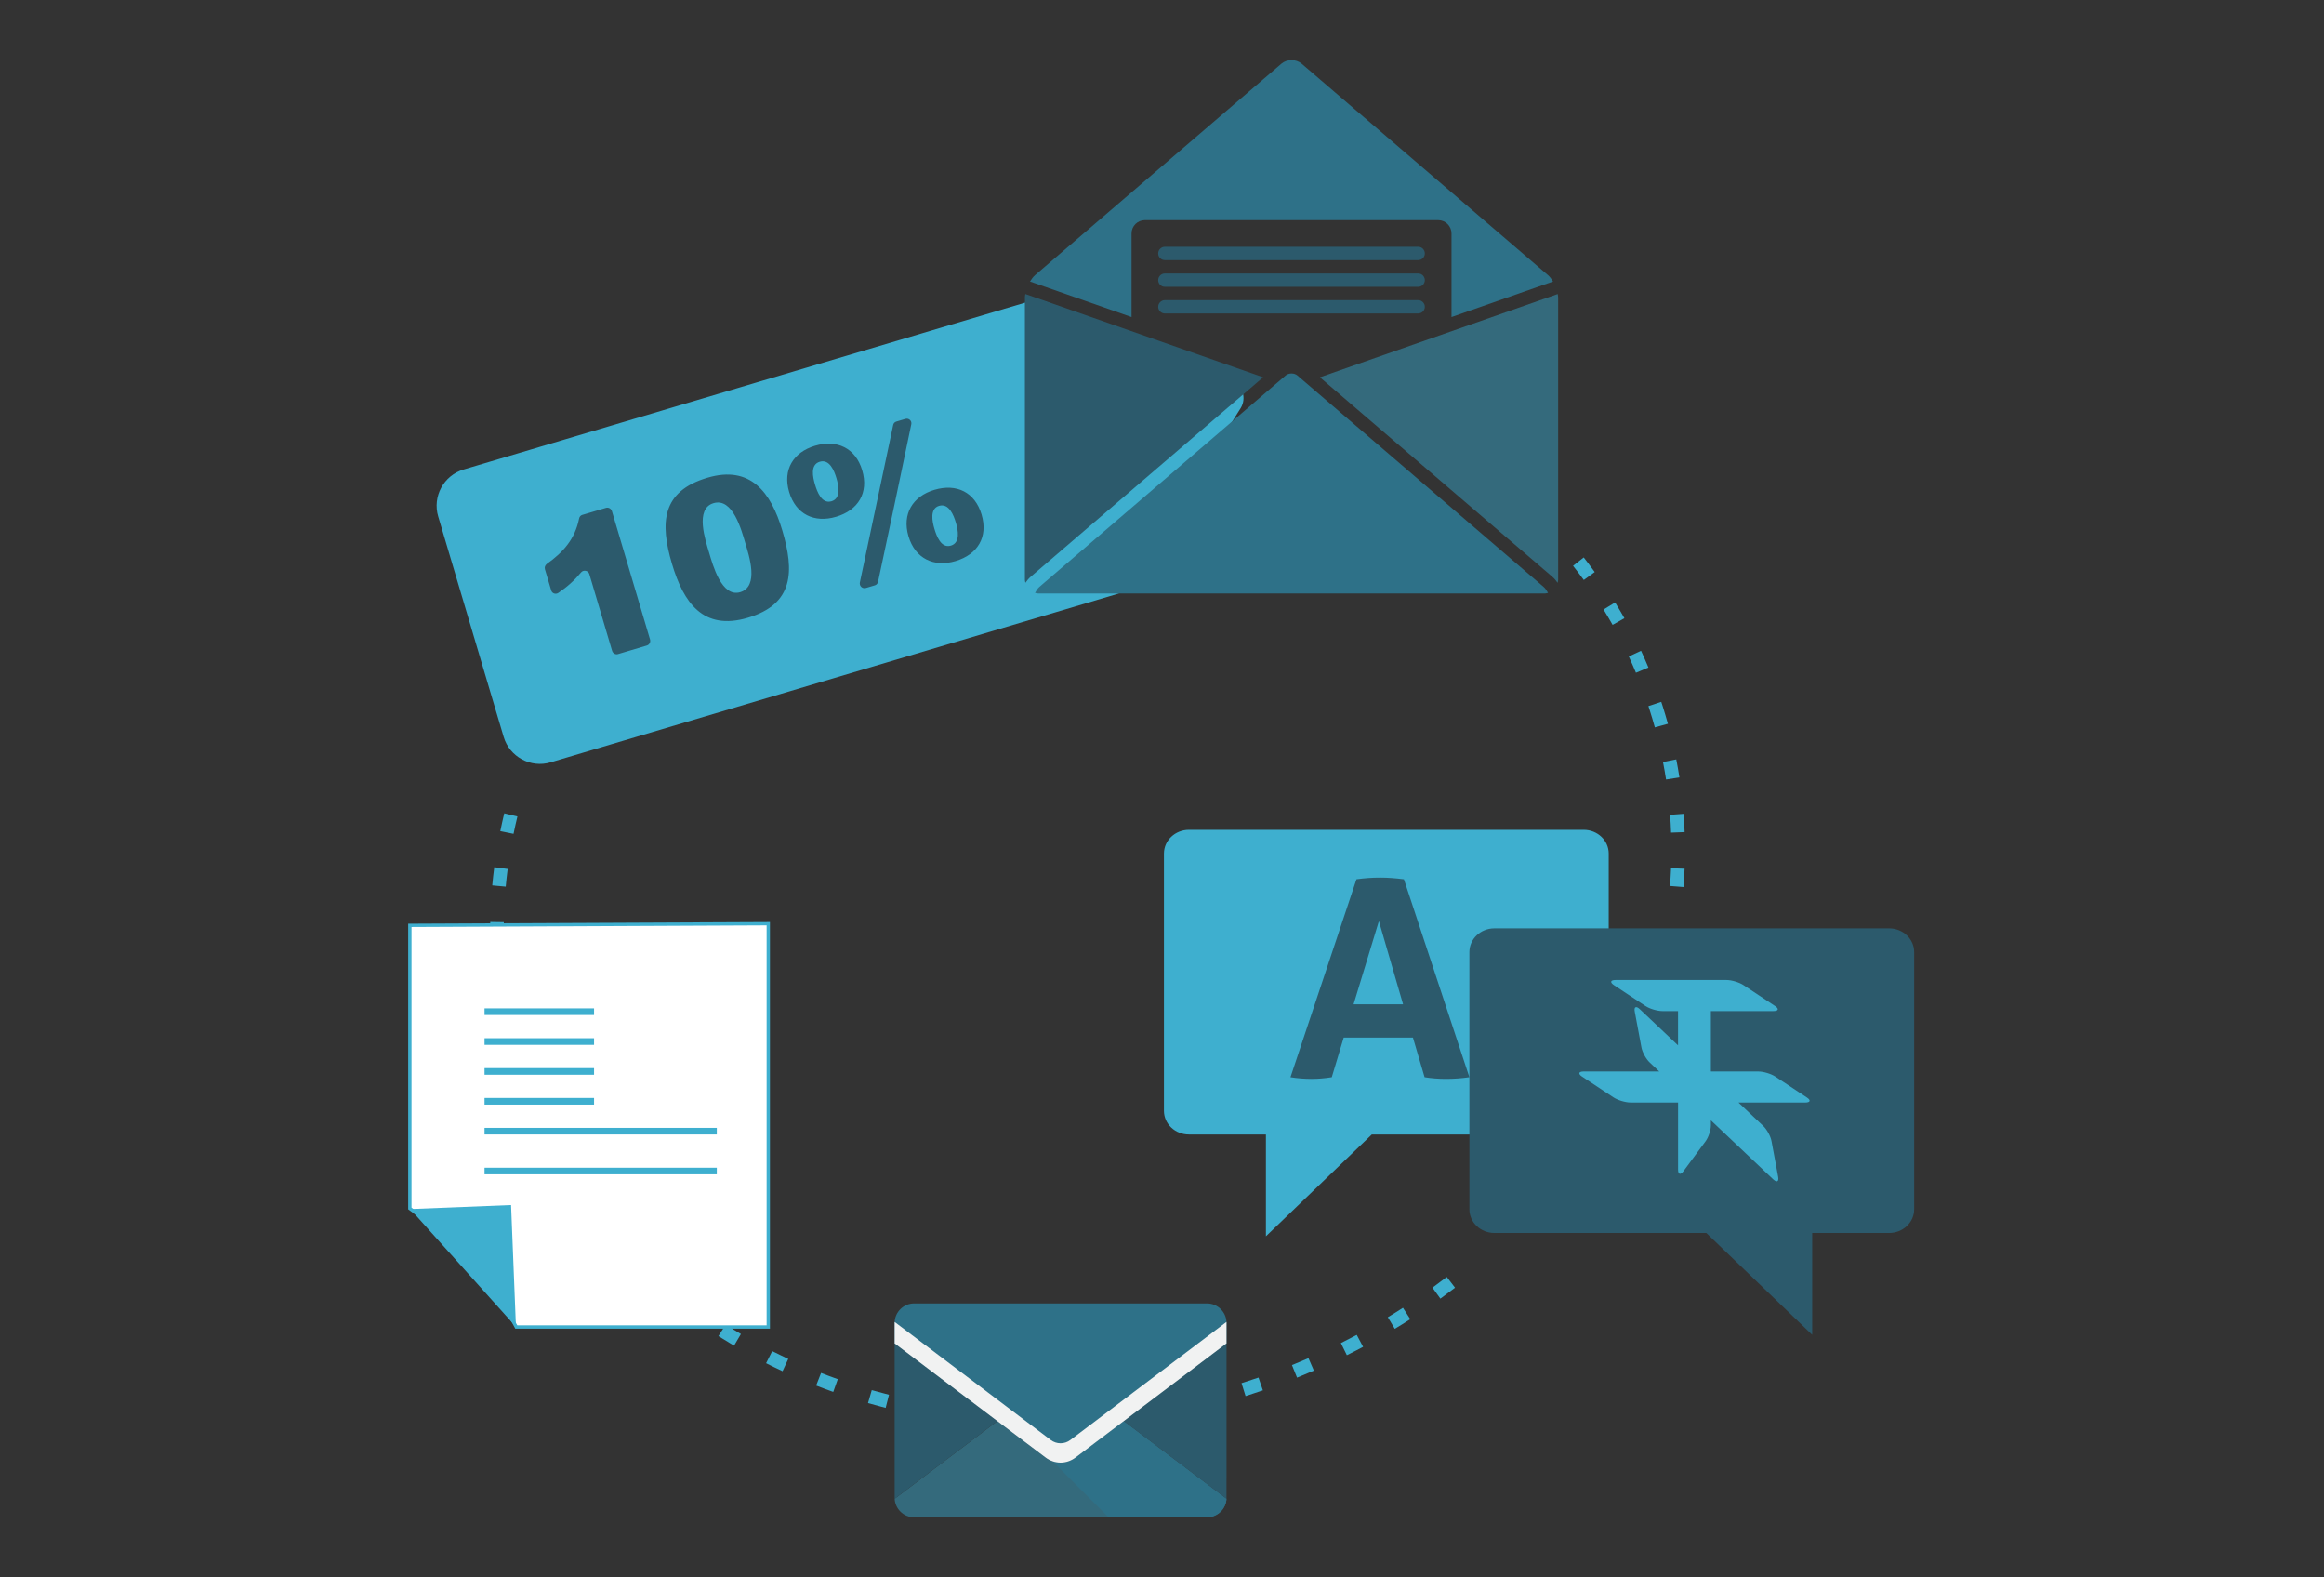 <?xml version="1.0" encoding="utf-8"?>
<!-- Generator: Adobe Illustrator 17.0.1, SVG Export Plug-In . SVG Version: 6.00 Build 0)  -->
<!DOCTYPE svg PUBLIC "-//W3C//DTD SVG 1.1//EN" "http://www.w3.org/Graphics/SVG/1.1/DTD/svg11.dtd">
<svg version="1.1" id="Layer_1" xmlns="http://www.w3.org/2000/svg" xmlns:xlink="http://www.w3.org/1999/xlink" x="0px" y="0px"
	 width="140px" height="95px" viewBox="0 0 140 95" enable-background="new 0 0 140 95" xml:space="preserve">
<rect x="0" y="0" width="140" height="95" fill="#333333" stroke="none"/>
<g>
	<path fill="#3EAFCF" d="M75.034,84.079L74.791,83.3c0.061-0.019,0.123-0.039,0.187-0.06l0,0c0.278-0.089,0.557-0.183,0.835-0.276
		l0,0l0.264,0.77c-0.283,0.098-0.567,0.193-0.851,0.284l0,0C75.16,84.038,75.097,84.058,75.034,84.079L75.034,84.079z
		 M71.854,84.939l-0.181-0.796c0.349-0.081,0.698-0.165,1.046-0.254l0,0l-0.002,0.001l0.206,0.79
		C72.567,84.772,72.209,84.857,71.854,84.939L71.854,84.939z M77.83,82.213c0.334-0.135,0.666-0.275,0.994-0.416l0,0l0.325,0.748
		c-0.335,0.145-0.674,0.287-1.014,0.424l0,0L77.83,82.213L77.83,82.213z M80.777,80.887c0.32-0.16,0.639-0.324,0.956-0.492l0,0
		l0.382,0.72c-0.321,0.171-0.646,0.34-0.978,0.504l0,0L80.777,80.887L80.777,80.887z M83.604,79.331
		c0.308-0.184,0.612-0.375,0.912-0.569l0,0l0.442,0.687c-0.308,0.199-0.619,0.391-0.934,0.58l0,0L83.604,79.331L83.604,79.331z
		 M86.293,77.55c0.291-0.213,0.578-0.427,0.863-0.645l0,0l0.497,0.648c-0.288,0.221-0.583,0.44-0.882,0.658l0,0L86.293,77.55
		L86.293,77.55z M52.29,84.502l0.226-0.782c0.343,0.097,0.69,0.192,1.037,0.281l0,0l-0.201,0.79
		C52.994,84.699,52.642,84.603,52.29,84.502L52.29,84.502z M49.165,83.445l0.297-0.759c0.331,0.13,0.669,0.254,1.007,0.375l0,0
		l-0.273,0.768C49.85,83.707,49.506,83.579,49.165,83.445L49.165,83.445z M95.827,67.44l0.003,0.002l0,0l0,0L95.827,67.44
		L95.827,67.44z M46.15,82.1l0.369-0.727c0.318,0.16,0.641,0.316,0.966,0.469l0,0l-0.343,0.738
		C46.807,82.425,46.479,82.266,46.15,82.1L46.15,82.1z M43.278,80.467l0.438-0.689c0.304,0.194,0.608,0.382,0.918,0.563l0,0
		l-0.414,0.703C43.902,80.855,43.588,80.663,43.278,80.467L43.278,80.467z M98.706,61.687l0.003-0.001
		c-0.001,0-0.001,0.001-0.001,0.001l0,0.001L98.706,61.687L98.706,61.687z M40.583,78.549l0.509-0.639
		c0.279,0.223,0.564,0.441,0.851,0.653l0,0l-0.482,0.656C41.163,79,40.872,78.776,40.583,78.549L40.583,78.549z M41.943,78.562
		L41.943,78.562l0.002,0.001C41.945,78.563,41.944,78.562,41.943,78.562L41.943,78.562z M38.108,76.358l0.573-0.581
		c0.254,0.25,0.511,0.495,0.776,0.739l0,0l-0.551,0.602C38.635,76.868,38.369,76.614,38.108,76.358L38.108,76.358z M39.457,76.516
		L39.457,76.516l0.002,0.001C39.457,76.517,39.457,76.516,39.457,76.516L39.457,76.516z M35.886,73.91l0.634-0.514
		c0.226,0.278,0.454,0.551,0.691,0.82l0,0l-0.615,0.537C36.354,74.476,36.118,74.196,35.886,73.91L35.886,73.91z M100.602,53.358
		c0.028-0.357,0.05-0.711,0.065-1.069l0,0l0.814,0.031c-0.013,0.369-0.036,0.736-0.064,1.102l0,0L100.602,53.358L100.602,53.358z
		 M33.958,71.23l0.689-0.438c0.192,0.301,0.389,0.598,0.591,0.891l0,0l-0.67,0.464C34.359,71.846,34.156,71.538,33.958,71.23
		L33.958,71.23z M100.668,50.145c-0.012-0.356-0.033-0.713-0.059-1.072l0,0l0.813-0.061c0.028,0.368,0.047,0.736,0.061,1.103l0,0
		L100.668,50.145L100.668,50.145z M100.608,49.073l0.002-0.001l0,0.001l0,0L100.608,49.073L100.608,49.073z M32.349,68.34
		l0.735-0.354c0.156,0.321,0.318,0.641,0.485,0.955l0,0l-0.72,0.383C32.677,69,32.513,68.671,32.349,68.34L32.349,68.34z
		 M100.365,46.946c-0.054-0.352-0.116-0.704-0.185-1.056l0,0l0.8-0.155c0.072,0.361,0.134,0.723,0.19,1.086l0,0L100.365,46.946
		L100.365,46.946z M31.091,65.283l0.771-0.268c0.116,0.339,0.239,0.674,0.369,1.007l0,0l0.002-0.001l-0.762,0.295
		C31.339,65.976,31.213,65.633,31.091,65.283L31.091,65.283z M99.689,43.807c-0.095-0.344-0.197-0.685-0.306-1.027l0,0
		c-0.027-0.085-0.054-0.17-0.081-0.254l0,0l0.774-0.256c0.028,0.089,0.056,0.176,0.086,0.262l0,0
		c0.11,0.351,0.216,0.704,0.314,1.058l0,0L99.689,43.807L99.689,43.807z M31.24,62.967l0.002-0.001L31.24,62.967L31.24,62.967z
		 M30.451,63.173c-0.092-0.357-0.18-0.715-0.259-1.074l0,0l0.796-0.175c0.077,0.347,0.161,0.694,0.251,1.042l0,0L30.451,63.173
		L30.451,63.173z M98.12,39.537l0.739-0.343c0.154,0.334,0.303,0.671,0.444,1.009l0,0l-0.752,0.314
		C98.414,40.187,98.27,39.861,98.12,39.537L98.12,39.537z M30.61,59.818L30.61,59.818L30.61,59.818l0.002-0.001L30.61,59.818
		L30.61,59.818z M29.804,59.931c-0.052-0.367-0.095-0.732-0.133-1.099l0,0l0.811-0.081c0.036,0.355,0.078,0.711,0.127,1.067l0,0
		L29.804,59.931L29.804,59.931z M96.6,36.71L96.6,36.708l0.696-0.425c0.191,0.313,0.379,0.629,0.56,0.948l0,0l-0.711,0.402
		C96.967,37.319,96.785,37.013,96.6,36.71L96.6,36.71z M29.537,56.63c-0.01-0.369-0.01-0.738-0.004-1.104l0,0l0.817,0.013
		c-0.008,0.357-0.006,0.714,0.002,1.073l0,0L29.537,56.63L29.537,56.63z M94.763,34.078l0.643-0.505
		c0.226,0.29,0.446,0.582,0.662,0.88l0,0l-0.658,0.478C95.2,34.643,94.984,34.359,94.763,34.078L94.763,34.078z M29.654,53.323
		c0.032-0.365,0.073-0.731,0.121-1.096l0,0l0.808,0.107c-0.046,0.353-0.085,0.708-0.118,1.064l0,0L29.654,53.323L29.654,53.323z
		 M30.139,50.056c0.073-0.359,0.152-0.718,0.238-1.074l0,0l0.793,0.193c-0.084,0.346-0.162,0.694-0.234,1.043l0,0L30.139,50.056
		L30.139,50.056z M39.565,32.958c0.258-0.257,0.52-0.513,0.787-0.766l0,0l0.561,0.594c-0.262,0.246-0.518,0.496-0.771,0.749l0,0
		L39.565,32.958L39.565,32.958z M41.99,30.727c0.28-0.236,0.563-0.468,0.851-0.696l0,0l0.507,0.637
		c-0.281,0.224-0.558,0.451-0.832,0.682l0,0L41.99,30.727L41.99,30.727z M44.596,28.711c0.299-0.213,0.601-0.42,0.905-0.624l0,0
		l0.454,0.678c-0.298,0.2-0.596,0.403-0.886,0.611l0,0L44.596,28.711L44.596,28.711z"/>
	<g>
		<path fill="#3EAFCF" d="M95.404,49.977h-23.78c-0.833,0-1.507,0.638-1.507,1.428v15.493c0,0.789,0.674,1.428,1.507,1.428h4.636
			v6.131l6.379-6.131h12.765c0.831,0,1.506-0.638,1.506-1.428V51.405C96.91,50.616,96.235,49.977,95.404,49.977z"/>
		<g>
			<path fill="#2C5A6C" d="M81.715,52.953c0.246-0.034,0.479-0.057,0.702-0.074c0.222-0.018,0.467-0.025,0.737-0.025
				c0.234,0,0.46,0.007,0.683,0.025c0.222,0.017,0.467,0.04,0.737,0.074l3.944,11.924c-0.48,0.067-0.947,0.1-1.403,0.1
				c-0.445,0-0.875-0.033-1.296-0.1l-0.701-2.387h-4.172l-0.718,2.387c-0.421,0.067-0.825,0.1-1.21,0.1
				c-0.432,0-0.859-0.033-1.279-0.1L81.715,52.953z M84.522,60.483l-1.456-5.009l-1.525,5.009H84.522z"/>
		</g>
		<path fill="#2C5A6C" d="M113.804,55.911h-23.78c-0.831,0-1.506,0.638-1.506,1.426V72.83c0,0.788,0.675,1.427,1.506,1.427h12.765
			l6.379,6.132v-6.132h4.636c0.833,0,1.507-0.639,1.507-1.427V57.337C115.31,56.55,114.636,55.911,113.804,55.911z"/>
		<path fill="#3EAFCF" d="M108.847,66.097l-1.898-1.258c-0.257-0.17-0.716-0.308-1.028-0.308h-2.856v-3.638h3.762
			c0.312,0,0.358-0.137,0.101-0.307l-1.898-1.257c-0.256-0.17-0.716-0.308-1.029-0.308h-6.676c-0.31,0-0.356,0.137-0.101,0.308
			l1.9,1.257c0.256,0.17,0.714,0.307,1.026,0.307h0.937v2.065l-2.306-2.183c-0.22-0.207-0.357-0.142-0.302,0.149l0.404,2.16
			c0.055,0.291,0.276,0.696,0.498,0.904l0.573,0.542h-4.546c-0.312,0-0.358,0.137-0.103,0.308l1.9,1.258
			c0.256,0.167,0.715,0.304,1.027,0.304h2.857v4.041c0,0.294,0.145,0.337,0.324,0.095l1.329-1.797
			c0.179-0.242,0.324-0.678,0.324-0.972v-0.294l3.75,3.55c0.221,0.209,0.356,0.142,0.302-0.149l-0.402-2.159
			c-0.055-0.29-0.278-0.696-0.498-0.905l-1.489-1.409h4.019C109.059,66.401,109.104,66.264,108.847,66.097z"/>
	</g>
	<g>
		<path fill-rule="evenodd" clip-rule="evenodd" fill="#346A7C" d="M73.541,91.034c0.199-0.199,0.328-0.47,0.343-0.77l-6.188-4.679
			l-2.904,2.195c-0.271,0.205-0.587,0.308-0.902,0.308c-0.317,0-0.632-0.103-0.904-0.308l-2.903-2.195l-6.188,4.679
			c0.015,0.299,0.144,0.57,0.343,0.77c0.213,0.213,0.506,0.345,0.83,0.345h17.643C73.034,91.379,73.329,91.246,73.541,91.034z"/>
		<polygon fill-rule="evenodd" clip-rule="evenodd" fill="#2C5A6C" points="53.893,80.906 53.893,88.973 53.895,88.971 
			53.895,90.264 60.083,85.585 59.228,84.938 		"/>
		<path fill-rule="evenodd" clip-rule="evenodd" fill="#2E7188" d="M73.884,90.264l-6.188-4.679l-2.904,2.195
			c-0.271,0.205-0.587,0.308-0.902,0.308c-0.161,0-0.322-0.027-0.477-0.081h-0.001l3.371,3.371h5.927
			c0.323,0,0.617-0.133,0.83-0.345C73.741,90.834,73.869,90.563,73.884,90.264z"/>
		<polygon fill-rule="evenodd" clip-rule="evenodd" fill="#2C5A6C" points="73.884,90.264 73.884,88.971 73.887,88.973 
			73.887,80.906 68.551,84.938 67.696,85.585 		"/>
		<path fill-rule="evenodd" clip-rule="evenodd" fill="#2E7188" d="M72.711,78.499H55.068c-0.324,0-0.617,0.133-0.83,0.345
			c-0.199,0.199-0.328,0.47-0.343,0.77v1.293c9.027,6.824,0.249,0.188,9.092,6.873c0.271,0.205,0.587,0.308,0.904,0.308
			c0.316,0,0.631-0.103,0.902-0.308c9.307-7.034,0.177-0.134,9.092-6.873v-1.293c-0.015-0.3-0.144-0.571-0.343-0.77
			C73.329,78.631,73.034,78.499,72.711,78.499z"/>
		<path fill-rule="evenodd" clip-rule="evenodd" fill="#F1F2F2" d="M73.884,80.907v-1.293l-9.398,7.105
			c-0.179,0.136-0.389,0.203-0.596,0.203c-0.209,0-0.417-0.067-0.597-0.203l-9.399-7.105v1.293c8.152,6.164,1.954,1.477,9.092,6.873
			c0.271,0.205,0.587,0.308,0.904,0.308c0.316,0,0.631-0.103,0.902-0.308C74.1,80.746,64.97,87.646,73.884,80.907z"/>
	</g>
	<g>
		<g>
			<path fill-rule="evenodd" clip-rule="evenodd" fill="#3EAFCF" d="M27.926,28.277l34.108-10.132
				c0.358-0.106,0.685-0.086,1.03,0.049l11.154,4.726c0.638,0.267,0.888,1.055,0.525,1.654L68.1,35.146
				c-0.194,0.313-0.484,0.533-0.843,0.639L33.165,45.913c-1.197,0.356-2.467-0.333-2.823-1.53L26.396,31.1
				C26.041,29.903,26.729,28.633,27.926,28.277L27.926,28.277z M66.388,24.197c1.135-0.337,2.331,0.323,2.668,1.458
				c0.337,1.135-0.309,2.327-1.444,2.664c-1.135,0.337-2.341-0.304-2.678-1.439S65.253,24.534,66.388,24.197L66.388,24.197z"/>
			<path fill="#2C5A6C" d="M36.863,30.785c0.762,2.565,1.529,5.147,2.296,7.729c0.046,0.156-0.041,0.318-0.195,0.363
				c-0.576,0.171-1.152,0.342-1.742,0.518c-0.141,0.042-0.303-0.046-0.349-0.202c-0.457-1.538-0.915-3.079-1.372-4.619
				c-0.064-0.216-0.349-0.269-0.489-0.108c-0.41,0.493-0.839,0.876-1.374,1.238c-0.153,0.111-0.376,0.044-0.432-0.143
				c-0.125-0.42-0.254-0.856-0.379-1.276c-0.037-0.125,0.013-0.239,0.109-0.32c0.993-0.702,1.702-1.503,1.947-2.728
				c0.018-0.107,0.093-0.197,0.187-0.225c0.482-0.143,0.965-0.287,1.432-0.425C36.655,30.541,36.816,30.629,36.863,30.785
				L36.863,30.785z M40.481,33.958c-0.735-2.474-0.622-4.369,2.13-5.186c2.599-0.772,3.833,0.877,4.517,3.178
				c0.725,2.441,0.705,4.428-2.079,5.255C42.359,38.004,41.174,36.29,40.481,33.958L40.481,33.958z M42.72,33.293
				c0.217,0.73,0.751,2.704,1.872,2.371c1.151-0.342,0.53-2.205,0.308-2.951c-0.231-0.778-0.751-2.756-1.917-2.41
				C41.847,30.641,42.494,32.53,42.72,33.293L42.72,33.293z M53.997,25.389c0.187-0.056,0.358-0.106,0.545-0.162
				c0.202-0.06,0.408,0.116,0.353,0.336c-0.653,3.155-1.323,6.315-1.997,9.461c-0.017,0.107-0.092,0.197-0.186,0.225
				c-0.187,0.056-0.374,0.111-0.545,0.162c-0.218,0.065-0.408-0.117-0.369-0.329c0.669-3.162,1.339-6.322,2.008-9.484
				C53.824,25.491,53.904,25.417,53.997,25.389L53.997,25.389z M47.538,29.627c-0.397-1.337,0.253-2.394,1.56-2.782
				c1.322-0.393,2.443,0.138,2.841,1.475c0.402,1.353-0.232,2.406-1.57,2.803C49.061,31.511,47.94,30.98,47.538,29.627
				L47.538,29.627z M49.097,29.181c0.129,0.435,0.403,1.183,0.994,1.008c0.592-0.176,0.426-0.957,0.297-1.391
				c-0.13-0.436-0.412-1.165-1.004-0.989C48.794,27.985,48.968,28.745,49.097,29.181L49.097,29.181z M54.728,32.298
				c-0.397-1.337,0.251-2.409,1.557-2.797c1.339-0.398,2.445,0.136,2.847,1.489c0.402,1.353-0.234,2.404-1.572,2.802
				C56.253,34.18,55.125,33.637,54.728,32.298L54.728,32.298z M56.29,31.85c0.13,0.436,0.402,1.186,0.992,1.01
				c0.592-0.176,0.428-0.957,0.298-1.394c-0.129-0.434-0.417-1.177-1.01-1.001C55.997,30.636,56.161,31.415,56.29,31.85L56.29,31.85
				z"/>
		</g>
		<g>
			<path fill="#2C5A6C" d="M76.093,22.722l-14.325-5.014c-0.009,0.066-0.027,0.136-0.027,0.198v17.026
				c0,0.061,0.022,0.112,0.033,0.167c0.096-0.138,0.202-0.264,0.316-0.363L76.093,22.722z"/>
			<path fill="#2E7188" d="M62.35,35.705c0.064,0.017,0.125,0.039,0.194,0.039h30.517c0.069,0,0.13-0.022,0.194-0.039
				c-0.078-0.144-0.168-0.275-0.265-0.358l-14.353-12.32l-0.485-0.416c-0.088-0.075-0.216-0.118-0.35-0.118
				c-0.134,0-0.262,0.043-0.35,0.118l-0.485,0.416l-14.354,12.32C62.518,35.43,62.428,35.561,62.35,35.705z"/>
			<path fill="#346A7C" d="M93.864,17.907c0-0.062-0.017-0.132-0.027-0.198l-14.325,5.014l14.002,12.014
				c0.115,0.099,0.221,0.226,0.317,0.363c0.012-0.055,0.033-0.106,0.033-0.167V17.907z"/>
			<path fill="#2E7188" d="M68.166,14.061c0-0.445,0.359-0.803,0.803-0.803h17.668c0.444,0,0.803,0.359,0.803,0.803v5.035
				l6.117-2.142c-0.091-0.149-0.192-0.287-0.305-0.383L78.414,3.838c-0.336-0.289-0.887-0.289-1.223,0L62.353,16.571
				c-0.113,0.096-0.213,0.235-0.304,0.383l6.117,2.142V14.061z"/>
			<path fill="#2C5A6C" d="M85.833,15.265c0,0.223-0.18,0.402-0.402,0.402H70.174c-0.222,0-0.402-0.179-0.402-0.402l0,0
				c0-0.222,0.179-0.402,0.402-0.402h15.258C85.654,14.863,85.833,15.043,85.833,15.265L85.833,15.265z"/>
			<path fill="#2C5A6C" d="M85.833,16.872c0,0.222-0.18,0.402-0.402,0.402H70.174c-0.222,0-0.402-0.18-0.402-0.402l0,0
				c0-0.222,0.179-0.402,0.402-0.402h15.258C85.654,16.47,85.833,16.65,85.833,16.872L85.833,16.872z"/>
			<path fill="#2C5A6C" d="M85.833,18.479c0,0.22-0.18,0.4-0.402,0.4H70.174c-0.222,0-0.402-0.18-0.402-0.4l0,0
				c0-0.223,0.179-0.402,0.402-0.402h15.258C85.654,18.077,85.833,18.256,85.833,18.479L85.833,18.479z"/>
		</g>
	</g>
	<g>
		<polygon fill="#FFFFFF" stroke="#3EAFCF" stroke-width="0.2" stroke-miterlimit="10" points="24.69,55.731 24.69,72.78 
			28.889,75.872 31.102,79.92 46.282,79.92 46.282,55.631 		"/>
		<g>
			<polygon fill="#3EAFCF" points="24.713,72.816 31.081,79.909 30.788,72.574 			"/>
		</g>
		<g>
			<rect x="29.189" y="60.729" fill-rule="evenodd" clip-rule="evenodd" fill="#3EAFCF" width="6.598" height="0.4"/>
			<rect x="29.189" y="62.527" fill-rule="evenodd" clip-rule="evenodd" fill="#3EAFCF" width="6.598" height="0.4"/>
			<rect x="29.189" y="64.328" fill-rule="evenodd" clip-rule="evenodd" fill="#3EAFCF" width="6.598" height="0.399"/>
			<rect x="29.189" y="66.126" fill-rule="evenodd" clip-rule="evenodd" fill="#3EAFCF" width="6.598" height="0.4"/>
			<rect x="29.189" y="67.926" fill-rule="evenodd" clip-rule="evenodd" fill="#3EAFCF" width="13.993" height="0.399"/>
			<rect x="29.189" y="70.326" fill-rule="evenodd" clip-rule="evenodd" fill="#3EAFCF" width="13.993" height="0.398"/>
		</g>
	</g>
</g>
</svg>
